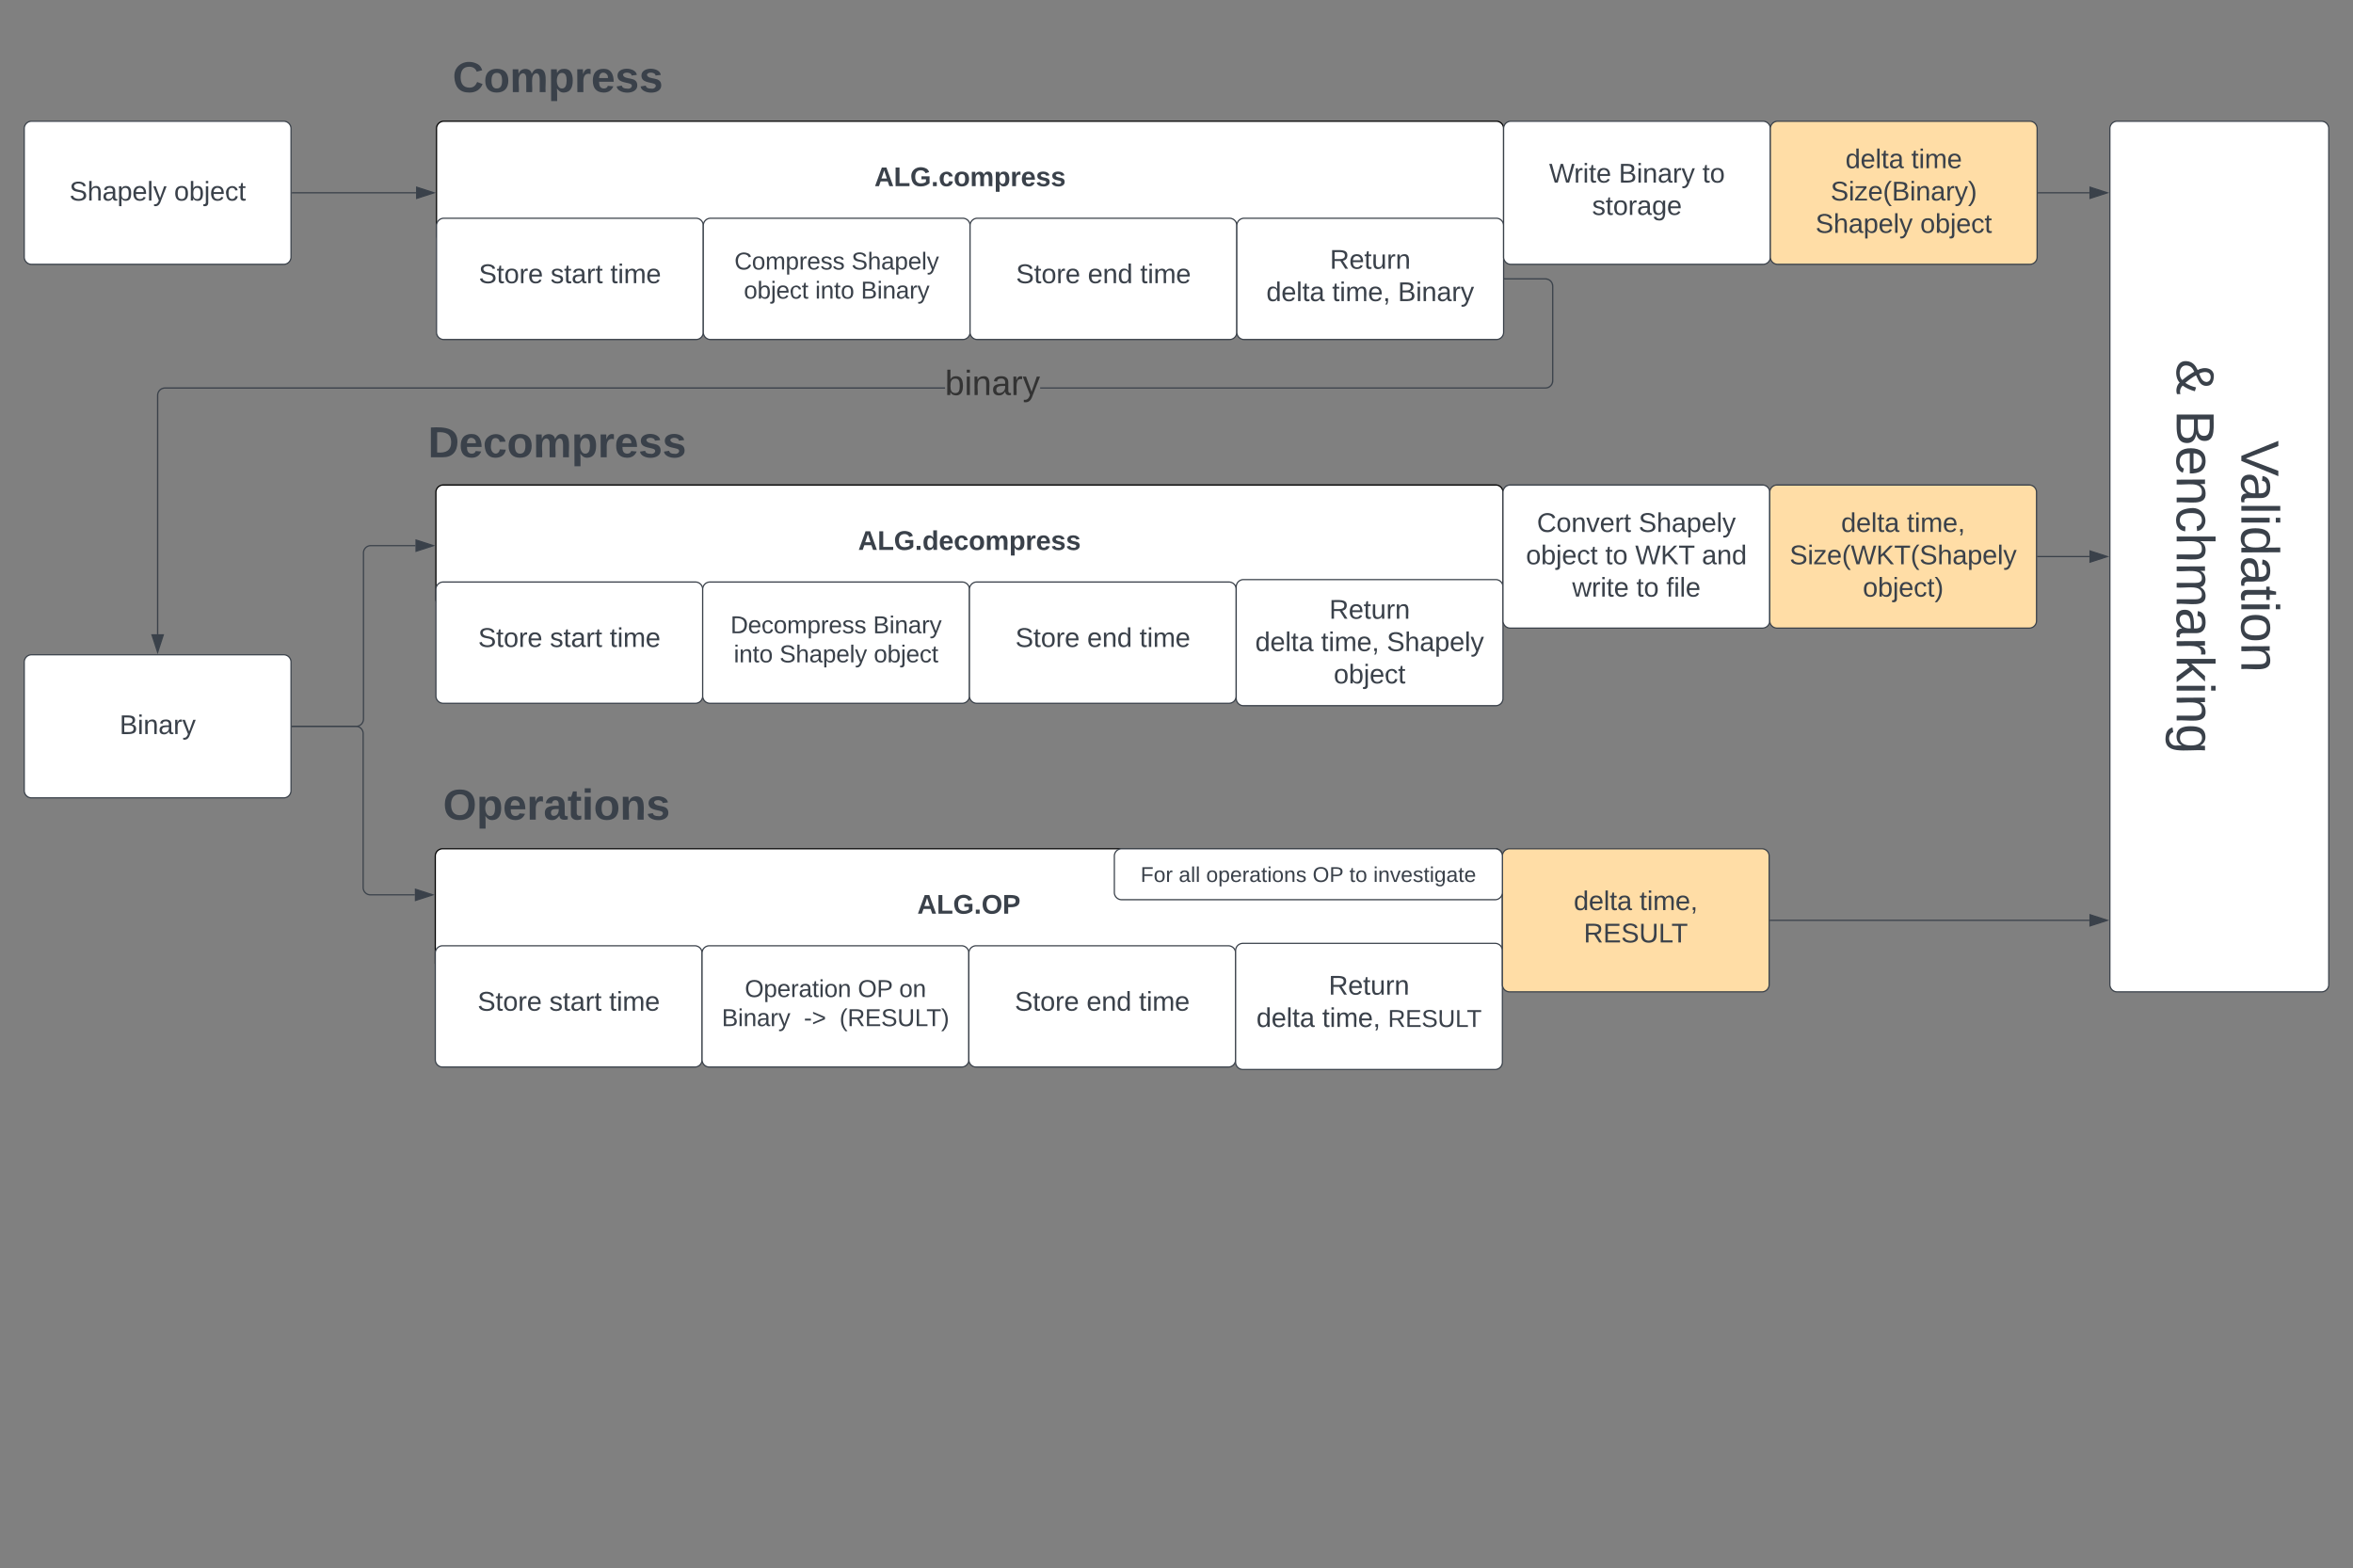 <svg xmlns="http://www.w3.org/2000/svg" xmlns:xlink="http://www.w3.org/1999/xlink" xmlns:lucid="lucid" width="1940.5" height="1293.32"><rect width="100%" height="100%" fill="#808080" stroke="none"/><g transform="translate(540 -120)" lucid:page-tab-id="0_0"><path d="M-180 146a6 6 0 0 1 6-6H14a6 6 0 0 1 6 6v88a6 6 0 0 1-6 6h-188a6 6 0 0 1-6-6z" stroke="#000" stroke-opacity="0" fill="#fff" fill-opacity="0"/><use xlink:href="#a" transform="matrix(1,0,0,1,-175,145) translate(8.235 50.944)"/><path d="M-180 226a6 6 0 0 1 6-6h868a6 6 0 0 1 6 6v88a6 6 0 0 1-6 6h-868a6 6 0 0 1-6-6z" stroke="#000" fill="#fff"/><use xlink:href="#b" transform="matrix(1,0,0,1,-168,232) translate(349.111 41.528)"/><path d="M-180 306a6 6 0 0 1 6-6H34a6 6 0 0 1 6 6v88a6 6 0 0 1-6 6h-208a6 6 0 0 1-6-6z" stroke="#3a414a" fill="#fff"/><use xlink:href="#c" transform="matrix(1,0,0,1,-168,312) translate(22.815 41.528)"/><use xlink:href="#d" transform="matrix(1,0,0,1,-168,312) translate(82.012 41.528)"/><use xlink:href="#e" transform="matrix(1,0,0,1,-168,312) translate(131.333 41.528)"/><path d="M40 306a6 6 0 0 1 6-6h208a6 6 0 0 1 6 6v88a6 6 0 0 1-6 6H46a6 6 0 0 1-6-6z" stroke="#3a414a" fill="#fff"/><use xlink:href="#f" transform="matrix(1,0,0,1,52,312) translate(13.667 30.25)"/><use xlink:href="#g" transform="matrix(1,0,0,1,52,312) translate(110.167 30.25)"/><use xlink:href="#h" transform="matrix(1,0,0,1,52,312) translate(21.444 54.25)"/><use xlink:href="#i" transform="matrix(1,0,0,1,52,312) translate(80.278 54.25)"/><use xlink:href="#j" transform="matrix(1,0,0,1,52,312) translate(118 54.25)"/><path d="M260 306a6 6 0 0 1 6-6h208a6 6 0 0 1 6 6v88a6 6 0 0 1-6 6H266a6 6 0 0 1-6-6z" stroke="#3a414a" fill="#fff"/><use xlink:href="#c" transform="matrix(1,0,0,1,272,312) translate(25.87 41.528)"/><use xlink:href="#k" transform="matrix(1,0,0,1,272,312) translate(85.068 41.528)"/><use xlink:href="#e" transform="matrix(1,0,0,1,272,312) translate(128.278 41.528)"/><path d="M480 306a6 6 0 0 1 6-6h208a6 6 0 0 1 6 6v88a6 6 0 0 1-6 6H486a6 6 0 0 1-6-6z" stroke="#3a414a" fill="#fff"/><use xlink:href="#l" transform="matrix(1,0,0,1,492,312) translate(64.728 29.653)"/><use xlink:href="#m" transform="matrix(1,0,0,1,492,312) translate(12.352 56.319)"/><use xlink:href="#n" transform="matrix(1,0,0,1,492,312) translate(66.611 56.319)"/><use xlink:href="#o" transform="matrix(1,0,0,1,492,312) translate(120.809 56.319)"/><path d="M-520 226a6 6 0 0 1 6-6h208a6 6 0 0 1 6 6v106a6 6 0 0 1-6 6h-208a6 6 0 0 1-6-6z" stroke="#3a414a" fill="#fff"/><use xlink:href="#p" transform="matrix(1,0,0,1,-508,232) translate(25.222 53.403)"/><use xlink:href="#q" transform="matrix(1,0,0,1,-508,232) translate(111.58 53.403)"/><path d="M700 226a6 6 0 0 1 6-6h208a6 6 0 0 1 6 6v106a6 6 0 0 1-6 6H706a6 6 0 0 1-6-6z" stroke="#3a414a" fill="#fff"/><use xlink:href="#r" transform="matrix(1,0,0,1,712,232) translate(25.531 38.559)"/><use xlink:href="#s" transform="matrix(1,0,0,1,712,232) translate(82.938 38.559)"/><use xlink:href="#t" transform="matrix(1,0,0,1,712,232) translate(151.951 38.559)"/><use xlink:href="#u" transform="matrix(1,0,0,1,712,232) translate(60.994 65.226)"/><path d="M920 226a6 6 0 0 1 6-6h208a6 6 0 0 1 6 6v106a6 6 0 0 1-6 6H926a6 6 0 0 1-6-6z" stroke="#3a414a" fill="#ffdda6"/><use xlink:href="#v" transform="matrix(1,0,0,1,932,232) translate(49.944 26.684)"/><use xlink:href="#w" transform="matrix(1,0,0,1,932,232) translate(104.204 26.684)"/><use xlink:href="#x" transform="matrix(1,0,0,1,932,232) translate(37.66 53.351)"/><use xlink:href="#y" transform="matrix(1,0,0,1,932,232) translate(25.222 80.017)"/><use xlink:href="#z" transform="matrix(1,0,0,1,932,232) translate(111.58 80.017)"/><path d="M-180.5 446a6 6 0 0 1 6-6h188a6 6 0 0 1 6 6v88a6 6 0 0 1-6 6h-188a6 6 0 0 1-6-6z" stroke="#000" stroke-opacity="0" fill="#fff" fill-opacity="0"/><use xlink:href="#A" transform="matrix(1,0,0,1,-175.5,445) translate(-11.519 52.111)"/><path d="M-180.5 526a6 6 0 0 1 6-6h868a6 6 0 0 1 6 6v88a6 6 0 0 1-6 6h-868a6 6 0 0 1-6-6z" stroke="#000" fill="#fff"/><use xlink:href="#B" transform="matrix(1,0,0,1,-168.5,532) translate(336.179 41.528)"/><path d="M-180.5 606a6 6 0 0 1 6-6h208a6 6 0 0 1 6 6v88a6 6 0 0 1-6 6h-208a6 6 0 0 1-6-6z" stroke="#3a414a" fill="#fff"/><use xlink:href="#c" transform="matrix(1,0,0,1,-168.5,612) translate(22.815 41.528)"/><use xlink:href="#d" transform="matrix(1,0,0,1,-168.5,612) translate(82.012 41.528)"/><use xlink:href="#C" transform="matrix(1,0,0,1,-168.5,612) translate(131.333 41.528)"/><path d="M39.5 606a6 6 0 0 1 6-6h208a6 6 0 0 1 6 6v88a6 6 0 0 1-6 6h-208a6 6 0 0 1-6-6z" stroke="#3a414a" fill="#fff"/><use xlink:href="#D" transform="matrix(1,0,0,1,51.5,612) translate(10.917 30.25)"/><use xlink:href="#E" transform="matrix(1,0,0,1,51.5,612) translate(128.528 30.25)"/><use xlink:href="#i" transform="matrix(1,0,0,1,51.5,612) translate(13.639 54.25)"/><use xlink:href="#F" transform="matrix(1,0,0,1,51.5,612) translate(51.361 54.25)"/><use xlink:href="#G" transform="matrix(1,0,0,1,51.5,612) translate(129.083 54.25)"/><path d="M259.5 606a6 6 0 0 1 6-6h208a6 6 0 0 1 6 6v88a6 6 0 0 1-6 6h-208a6 6 0 0 1-6-6z" stroke="#3a414a" fill="#fff"/><use xlink:href="#c" transform="matrix(1,0,0,1,271.5,612) translate(25.87 41.528)"/><use xlink:href="#k" transform="matrix(1,0,0,1,271.5,612) translate(85.068 41.528)"/><use xlink:href="#C" transform="matrix(1,0,0,1,271.5,612) translate(128.278 41.528)"/><path d="M479.5 604a6 6 0 0 1 6-6h208a6 6 0 0 1 6 6v92a6 6 0 0 1-6 6h-208a6 6 0 0 1-6-6z" stroke="#3a414a" fill="#fff"/><use xlink:href="#l" transform="matrix(1,0,0,1,491.5,610) translate(64.728 20.278)"/><use xlink:href="#m" transform="matrix(1,0,0,1,491.5,610) translate(3.679 46.944)"/><use xlink:href="#n" transform="matrix(1,0,0,1,491.5,610) translate(57.938 46.944)"/><use xlink:href="#H" transform="matrix(1,0,0,1,491.5,610) translate(112.136 46.944)"/><use xlink:href="#I" transform="matrix(1,0,0,1,491.5,610) translate(68.401 73.611)"/><path d="M-520 666a6 6 0 0 1 6-6h208a6 6 0 0 1 6 6v106a6 6 0 0 1-6 6h-208a6 6 0 0 1-6-6z" stroke="#3a414a" fill="#fff"/><use xlink:href="#J" transform="matrix(1,0,0,1,-508,672) translate(66.58 53.403)"/><path d="M699.5 526a6 6 0 0 1 6-6h208a6 6 0 0 1 6 6v106a6 6 0 0 1-6 6h-208a6 6 0 0 1-6-6z" stroke="#3a414a" fill="#fff"/><use xlink:href="#K" transform="matrix(1,0,0,1,711.5,532) translate(15.994 26.684)"/><use xlink:href="#H" transform="matrix(1,0,0,1,711.5,532) translate(99.821 26.684)"/><use xlink:href="#L" transform="matrix(1,0,0,1,711.5,532) translate(6.951 53.351)"/><use xlink:href="#M" transform="matrix(1,0,0,1,711.5,532) translate(72.321 53.351)"/><use xlink:href="#N" transform="matrix(1,0,0,1,711.5,532) translate(97.012 53.351)"/><use xlink:href="#O" transform="matrix(1,0,0,1,711.5,532) translate(152.012 53.351)"/><use xlink:href="#P" transform="matrix(1,0,0,1,711.5,532) translate(45.068 80.017)"/><use xlink:href="#M" transform="matrix(1,0,0,1,711.5,532) translate(97.969 80.017)"/><use xlink:href="#Q" transform="matrix(1,0,0,1,711.5,532) translate(122.66 80.017)"/><path d="M919.5 526a6 6 0 0 1 6-6h208a6 6 0 0 1 6 6v106a6 6 0 0 1-6 6h-208a6 6 0 0 1-6-6z" stroke="#3a414a" fill="#ffdda6"/><use xlink:href="#v" transform="matrix(1,0,0,1,931.5,532) translate(46.858 26.684)"/><use xlink:href="#R" transform="matrix(1,0,0,1,931.5,532) translate(101.117 26.684)"/><use xlink:href="#S" transform="matrix(1,0,0,1,931.5,532) translate(4.358 53.351)"/><use xlink:href="#T" transform="matrix(1,0,0,1,931.5,532) translate(64.728 80.017)"/><path d="M-181 746a6 6 0 0 1 6-6H13a6 6 0 0 1 6 6v88a6 6 0 0 1-6 6h-188a6 6 0 0 1-6-6z" stroke="#000" stroke-opacity="0" fill="#fff" fill-opacity="0"/><g><use xlink:href="#U" transform="matrix(1,0,0,1,-176,745) translate(1.37 50.944)"/></g><path d="M-181 826a6 6 0 0 1 6-6h868a6 6 0 0 1 6 6v88a6 6 0 0 1-6 6h-868a6 6 0 0 1-6-6z" stroke="#000" fill="#fff"/><g><use xlink:href="#V" transform="matrix(1,0,0,1,-169,832) translate(385.469 41.528)"/></g><path d="M-181 906a6 6 0 0 1 6-6H33a6 6 0 0 1 6 6v88a6 6 0 0 1-6 6h-208a6 6 0 0 1-6-6z" stroke="#3a414a" fill="#fff"/><g><use xlink:href="#c" transform="matrix(1,0,0,1,-169,912) translate(22.815 41.528)"/><use xlink:href="#d" transform="matrix(1,0,0,1,-169,912) translate(82.012 41.528)"/><use xlink:href="#C" transform="matrix(1,0,0,1,-169,912) translate(131.333 41.528)"/></g><path d="M39 906a6 6 0 0 1 6-6h208a6 6 0 0 1 6 6v88a6 6 0 0 1-6 6H45a6 6 0 0 1-6-6z" stroke="#3a414a" fill="#fff"/><g><use xlink:href="#W" transform="matrix(1,0,0,1,51,912) translate(23.25 30.25)"/><use xlink:href="#X" transform="matrix(1,0,0,1,51,912) translate(116.472 30.25)"/><use xlink:href="#Y" transform="matrix(1,0,0,1,51,912) translate(150.528 30.25)"/><use xlink:href="#Z" transform="matrix(1,0,0,1,51,912) translate(4.25 54.25)"/><use xlink:href="#aa" transform="matrix(1,0,0,1,51,912) translate(71.917 54.25)"/><use xlink:href="#ab" transform="matrix(1,0,0,1,51,912) translate(101.306 54.25)"/></g><path d="M259 906a6 6 0 0 1 6-6h208a6 6 0 0 1 6 6v88a6 6 0 0 1-6 6H265a6 6 0 0 1-6-6z" stroke="#3a414a" fill="#fff"/><g><use xlink:href="#c" transform="matrix(1,0,0,1,271,912) translate(25.87 41.528)"/><use xlink:href="#k" transform="matrix(1,0,0,1,271,912) translate(85.068 41.528)"/><use xlink:href="#C" transform="matrix(1,0,0,1,271,912) translate(128.278 41.528)"/></g><path d="M479 904a6 6 0 0 1 6-6h208a6 6 0 0 1 6 6v92a6 6 0 0 1-6 6H485a6 6 0 0 1-6-6z" stroke="#3a414a" fill="#fff"/><g><use xlink:href="#l" transform="matrix(1,0,0,1,491,910) translate(64.728 30.278)"/><use xlink:href="#m" transform="matrix(1,0,0,1,491,910) translate(5.16 56.944)"/><use xlink:href="#n" transform="matrix(1,0,0,1,491,910) translate(59.42 56.944)"/><use xlink:href="#ac" transform="matrix(1,0,0,1,491,910) translate(113.617 56.944)"/></g><path d="M699 826a6 6 0 0 1 6-6h208a6 6 0 0 1 6 6v106a6 6 0 0 1-6 6H705a6 6 0 0 1-6-6z" stroke="#3a414a" fill="#ffdda6"/><g><use xlink:href="#ad" transform="matrix(1,0,0,1,711,832) translate(46.858 38.559)"/><use xlink:href="#ae" transform="matrix(1,0,0,1,711,832) translate(101.117 38.559)"/><use xlink:href="#af" transform="matrix(1,0,0,1,711,832) translate(55.099 65.226)"/></g><path d="M379 826a6 6 0 0 1 6-6h308a6 6 0 0 1 6 6v30a6 6 0 0 1-6 6H385a6 6 0 0 1-6-6z" stroke="#3a414a" fill="#fff"/><g><use xlink:href="#ag" transform="matrix(1,0,0,1,391,832) translate(9.605 15.347)"/><use xlink:href="#ah" transform="matrix(1,0,0,1,391,832) translate(41.111 15.347)"/><use xlink:href="#ai" transform="matrix(1,0,0,1,391,832) translate(63.728 15.347)"/><use xlink:href="#aj" transform="matrix(1,0,0,1,391,832) translate(151.531 15.347)"/><use xlink:href="#ak" transform="matrix(1,0,0,1,391,832) translate(181.802 15.347)"/><use xlink:href="#al" transform="matrix(1,0,0,1,391,832) translate(201.556 15.347)"/></g><path d="M-299 719h52.75a6 6 0 0 0 6-6V576a6 6 0 0 1 6-6h36.87" stroke="#3a414a" fill="none"/><path d="M-299 719.5h-.5v-1h.5z" stroke="#3a414a" stroke-width=".05" fill="#3a414a"/><path d="M-182.62 570l-14.26 4.63v-9.26z" stroke="#3a414a" fill="#3a414a"/><path d="M-299 719h52.5a6 6 0 0 1 6 6v127a6 6 0 0 0 6 6h36.62" stroke="#3a414a" fill="none"/><path d="M-299 719.5h-.5v-1h.5z" stroke="#3a414a" stroke-width=".05" fill="#3a414a"/><path d="M-183.12 858l-14.26 4.63v-9.26z" stroke="#3a414a" fill="#3a414a"/><path d="M-299 279h102.12" stroke="#3a414a" fill="none"/><path d="M-299 279.5h-.5v-1h.5z" stroke="#3a414a" stroke-width=".05" fill="#3a414a"/><path d="M-182.12 279l-14.26 4.63v-9.26z" stroke="#3a414a" fill="#3a414a"/><g><path d="M1374.5 220a6 6 0 0 1 6 6v706a6 6 0 0 1-6 6H1206a6 6 0 0 1-6-6V226a6 6 0 0 1 6-6z" stroke="#3a414a" fill="#fff"/></g><g><use xlink:href="#am" transform="matrix(6.123233995736766e-17,1,-1,6.123233995736766e-17,1368.5,232) translate(251.321 60.087)"/><use xlink:href="#an" transform="matrix(6.123233995736766e-17,1,-1,6.123233995736766e-17,1368.5,232) translate(184.222 113.42)"/><use xlink:href="#ao" transform="matrix(6.123233995736766e-17,1,-1,6.123233995736766e-17,1368.5,232) translate(226.198 113.42)"/></g><path d="M1141 279h42.12" stroke="#3a414a" fill="none"/><path d="M1141 279.5h-.5v-1h.5z" stroke="#3a414a" stroke-width=".05" fill="#3a414a"/><path d="M1197.88 279l-14.27 4.63.02-9.26z" stroke="#3a414a" fill="#3a414a"/><path d="M1140.5 579h42.62" stroke="#3a414a" fill="none"/><path d="M1140.5 579.5h-.5v-1h.5z" stroke="#3a414a" stroke-width=".05" fill="#3a414a"/><path d="M1197.88 579l-14.27 4.63.02-9.26z" stroke="#3a414a" fill="#3a414a"/><path d="M920 879h263.12" stroke="#3a414a" fill="none"/><path d="M920 879.5h-.5v-1h.5z" stroke="#3a414a" stroke-width=".05" fill="#3a414a"/><path d="M1197.88 879l-14.27 4.63.02-9.26z" stroke="#3a414a" fill="#3a414a"/><path d="M239.33 440.5h-643.3l-.9.07-.83.2-.8.33-.73.45-.66.56-.55.67-.45.73-.33.8-.2.84-.07.88v197.1h-1V445.98l.08-1 .24-1 .4-.93.52-.87.66-.78.78-.66.87-.53.94-.38.98-.24 1-.08h643.35zm496.2-90.92l.98.24.95.4.87.52.78.66.66.78.53.87.38.94.24.98.08 1v78.04l-.08 1-.24 1-.4.93-.52.87-.66.78-.78.66-.87.53-.94.38-.98.24-1 .08h-416.7v-1h416.66l.88-.07.84-.2.8-.33.73-.45.66-.56.55-.67.45-.73.33-.8.2-.84.07-.88v-77.96l-.07-.88-.2-.84-.33-.8-.45-.73-.56-.66-.67-.55-.73-.45-.8-.33-.84-.2-.88-.07H701v-1h33.52z" stroke="#3a414a" stroke-width=".05" fill="#3a414a"/><path d="M701 350.5h-.5v-1h.5z" fill="#3a414a"/><path d="M701.04 350.52h-.56v-1.04h.56zm-.5-1v.96h.45v-.96z" stroke="#3a414a" stroke-width=".05" fill="#3a414a"/><path d="M-410 657.88l-4.63-14.26h9.26z" fill="#3a414a"/><path d="M-410 659.5l-5.32-16.38h10.64zm-3.95-15.38l3.95 12.14 3.95-12.14z" stroke="#3a414a" stroke-width=".05" fill="#3a414a"/><g><use xlink:href="#ap" transform="matrix(1,0,0,1,239.334,422.667) translate(0 23.111)"/></g><defs><path fill="#3a414a" d="M67-125c0 53 21 87 73 88 37 1 54-22 65-47l45 17C233-25 199 4 140 4 58 4 20-42 15-125 8-235 124-281 211-232c18 10 29 29 36 50l-46 12c-8-25-30-41-62-41-52 0-71 34-72 86" id="aq"/><path fill="#3a414a" d="M110-194c64 0 96 36 96 99 0 64-35 99-97 99-61 0-95-36-95-99 0-62 34-99 96-99zm-1 164c35 0 45-28 45-65 0-40-10-65-43-65-34 0-45 26-45 65 0 36 10 65 43 65" id="ar"/><path fill="#3a414a" d="M220-157c-53 9-28 100-34 157h-49v-107c1-27-5-49-29-50C55-147 81-57 75 0H25l-1-190h47c2 12-1 28 3 38 10-53 101-56 108 0 13-22 24-43 59-42 82 1 51 116 57 194h-49v-107c-1-25-5-48-29-50" id="as"/><path fill="#3a414a" d="M135-194c53 0 70 44 70 98 0 56-19 98-73 100-31 1-45-17-59-34 3 33 2 69 2 105H25l-1-265h48c2 10 0 23 3 31 11-24 29-35 60-35zM114-30c33 0 39-31 40-66 0-38-9-64-40-64-56 0-55 130 0 130" id="at"/><path fill="#3a414a" d="M135-150c-39-12-60 13-60 57V0H25l-1-190h47c2 13-1 29 3 40 6-28 27-53 61-41v41" id="au"/><path fill="#3a414a" d="M185-48c-13 30-37 53-82 52C43 2 14-33 14-96s30-98 90-98c62 0 83 45 84 108H66c0 31 8 55 39 56 18 0 30-7 34-22zm-45-69c5-46-57-63-70-21-2 6-4 13-4 21h74" id="av"/><path fill="#3a414a" d="M137-138c1-29-70-34-71-4 15 46 118 7 119 86 1 83-164 76-172 9l43-7c4 19 20 25 44 25 33 8 57-30 24-41C81-84 22-81 20-136c-2-80 154-74 161-7" id="aw"/><g id="a"><use transform="matrix(0.099,0,0,0.099,0,0)" xlink:href="#aq"/><use transform="matrix(0.099,0,0,0.099,25.58,0)" xlink:href="#ar"/><use transform="matrix(0.099,0,0,0.099,47.21,0)" xlink:href="#as"/><use transform="matrix(0.099,0,0,0.099,78.815,0)" xlink:href="#at"/><use transform="matrix(0.099,0,0,0.099,100.444,0)" xlink:href="#au"/><use transform="matrix(0.099,0,0,0.099,114.272,0)" xlink:href="#av"/><use transform="matrix(0.099,0,0,0.099,134.025,0)" xlink:href="#aw"/><use transform="matrix(0.099,0,0,0.099,153.778,0)" xlink:href="#aw"/></g><path fill="#3a414a" d="M199 0l-22-63H83L61 0H9l90-248h61L250 0h-51zm-33-102l-36-108c-10 38-24 72-36 108h72" id="ax"/><path fill="#3a414a" d="M24 0v-248h52v208h133V0H24" id="ay"/><path fill="#3a414a" d="M67-125c0 54 23 88 75 88 28 0 53-7 68-21v-34h-60v-39h108v91C232-14 192 4 140 4 58 4 20-42 15-125 8-236 126-280 215-234c19 10 29 26 37 47l-47 15c-11-23-29-39-63-39-53 1-75 33-75 86" id="az"/><path fill="#3a414a" d="M24 0v-54h51V0H24" id="aA"/><path fill="#3a414a" d="M190-63c-7 42-38 67-86 67-59 0-84-38-90-98-12-110 154-137 174-36l-49 2c-2-19-15-32-35-32-30 0-35 28-38 64-6 74 65 87 74 30" id="aB"/><g id="b"><use transform="matrix(0.062,0,0,0.062,0,0)" xlink:href="#ax"/><use transform="matrix(0.062,0,0,0.062,15.988,0)" xlink:href="#ay"/><use transform="matrix(0.062,0,0,0.062,29.506,0)" xlink:href="#az"/><use transform="matrix(0.062,0,0,0.062,46.79,0)" xlink:href="#aA"/><use transform="matrix(0.062,0,0,0.062,52.963,0)" xlink:href="#aB"/><use transform="matrix(0.062,0,0,0.062,65.309,0)" xlink:href="#ar"/><use transform="matrix(0.062,0,0,0.062,78.827,0)" xlink:href="#as"/><use transform="matrix(0.062,0,0,0.062,98.58,0)" xlink:href="#at"/><use transform="matrix(0.062,0,0,0.062,112.099,0)" xlink:href="#au"/><use transform="matrix(0.062,0,0,0.062,120.741,0)" xlink:href="#av"/><use transform="matrix(0.062,0,0,0.062,133.086,0)" xlink:href="#aw"/><use transform="matrix(0.062,0,0,0.062,145.432,0)" xlink:href="#aw"/></g><path fill="#3a414a" d="M185-189c-5-48-123-54-124 2 14 75 158 14 163 119 3 78-121 87-175 55-17-10-28-26-33-46l33-7c5 56 141 63 141-1 0-78-155-14-162-118-5-82 145-84 179-34 5 7 8 16 11 25" id="aC"/><path fill="#3a414a" d="M59-47c-2 24 18 29 38 22v24C64 9 27 4 27-40v-127H5v-23h24l9-43h21v43h35v23H59v120" id="aD"/><path fill="#3a414a" d="M100-194c62-1 85 37 85 99 1 63-27 99-86 99S16-35 15-95c0-66 28-99 85-99zM99-20c44 1 53-31 53-75 0-43-8-75-51-75s-53 32-53 75 10 74 51 75" id="aE"/><path fill="#3a414a" d="M114-163C36-179 61-72 57 0H25l-1-190h30c1 12-1 29 2 39 6-27 23-49 58-41v29" id="aF"/><path fill="#3a414a" d="M100-194c63 0 86 42 84 106H49c0 40 14 67 53 68 26 1 43-12 49-29l28 8c-11 28-37 45-77 45C44 4 14-33 15-96c1-61 26-98 85-98zm52 81c6-60-76-77-97-28-3 7-6 17-6 28h103" id="aG"/><g id="c"><use transform="matrix(0.062,0,0,0.062,0,0)" xlink:href="#aC"/><use transform="matrix(0.062,0,0,0.062,14.815,0)" xlink:href="#aD"/><use transform="matrix(0.062,0,0,0.062,20.988,0)" xlink:href="#aE"/><use transform="matrix(0.062,0,0,0.062,33.333,0)" xlink:href="#aF"/><use transform="matrix(0.062,0,0,0.062,40.679,0)" xlink:href="#aG"/></g><path fill="#3a414a" d="M135-143c-3-34-86-38-87 0 15 53 115 12 119 90S17 21 10-45l28-5c4 36 97 45 98 0-10-56-113-15-118-90-4-57 82-63 122-42 12 7 21 19 24 35" id="aH"/><path fill="#3a414a" d="M141-36C126-15 110 5 73 4 37 3 15-17 15-53c-1-64 63-63 125-63 3-35-9-54-41-54-24 1-41 7-42 31l-33-3c5-37 33-52 76-52 45 0 72 20 72 64v82c-1 20 7 32 28 27v20c-31 9-61-2-59-35zM48-53c0 20 12 33 32 33 41-3 63-29 60-74-43 2-92-5-92 41" id="aI"/><g id="d"><use transform="matrix(0.062,0,0,0.062,0,0)" xlink:href="#aH"/><use transform="matrix(0.062,0,0,0.062,11.111,0)" xlink:href="#aD"/><use transform="matrix(0.062,0,0,0.062,17.284,0)" xlink:href="#aI"/><use transform="matrix(0.062,0,0,0.062,29.63,0)" xlink:href="#aF"/><use transform="matrix(0.062,0,0,0.062,36.975,0)" xlink:href="#aD"/></g><path fill="#3a414a" d="M24-231v-30h32v30H24zM24 0v-190h32V0H24" id="aJ"/><path fill="#3a414a" d="M210-169c-67 3-38 105-44 169h-31v-121c0-29-5-50-35-48C34-165 62-65 56 0H25l-1-190h30c1 10-1 24 2 32 10-44 99-50 107 0 11-21 27-35 58-36 85-2 47 119 55 194h-31v-121c0-29-5-49-35-48" id="aK"/><g id="e"><use transform="matrix(0.062,0,0,0.062,0,0)" xlink:href="#aD"/><use transform="matrix(0.062,0,0,0.062,6.173,0)" xlink:href="#aJ"/><use transform="matrix(0.062,0,0,0.062,11.049,0)" xlink:href="#aK"/><use transform="matrix(0.062,0,0,0.062,29.506,0)" xlink:href="#aG"/></g><path fill="#3a414a" d="M212-179c-10-28-35-45-73-45-59 0-87 40-87 99 0 60 29 101 89 101 43 0 62-24 78-52l27 14C228-24 195 4 139 4 59 4 22-46 18-125c-6-104 99-153 187-111 19 9 31 26 39 46" id="aL"/><path fill="#3a414a" d="M115-194c55 1 70 41 70 98S169 2 115 4C84 4 66-9 55-30l1 105H24l-1-265h31l2 30c10-21 28-34 59-34zm-8 174c40 0 45-34 45-75s-6-73-45-74c-42 0-51 32-51 76 0 43 10 73 51 73" id="aM"/><g id="f"><use transform="matrix(0.056,0,0,0.056,0,0)" xlink:href="#aL"/><use transform="matrix(0.056,0,0,0.056,14.389,0)" xlink:href="#aE"/><use transform="matrix(0.056,0,0,0.056,25.5,0)" xlink:href="#aK"/><use transform="matrix(0.056,0,0,0.056,42.111,0)" xlink:href="#aM"/><use transform="matrix(0.056,0,0,0.056,53.222,0)" xlink:href="#aF"/><use transform="matrix(0.056,0,0,0.056,59.833,0)" xlink:href="#aG"/><use transform="matrix(0.056,0,0,0.056,70.944,0)" xlink:href="#aH"/><use transform="matrix(0.056,0,0,0.056,80.944,0)" xlink:href="#aH"/></g><path fill="#3a414a" d="M106-169C34-169 62-67 57 0H25v-261h32l-1 103c12-21 28-36 61-36 89 0 53 116 60 194h-32v-121c2-32-8-49-39-48" id="aN"/><path fill="#3a414a" d="M24 0v-261h32V0H24" id="aO"/><path fill="#3a414a" d="M179-190L93 31C79 59 56 82 12 73V49c39 6 53-20 64-50L1-190h34L92-34l54-156h33" id="aP"/><g id="g"><use transform="matrix(0.056,0,0,0.056,0,0)" xlink:href="#aC"/><use transform="matrix(0.056,0,0,0.056,13.333,0)" xlink:href="#aN"/><use transform="matrix(0.056,0,0,0.056,24.444,0)" xlink:href="#aI"/><use transform="matrix(0.056,0,0,0.056,35.556,0)" xlink:href="#aM"/><use transform="matrix(0.056,0,0,0.056,46.667,0)" xlink:href="#aG"/><use transform="matrix(0.056,0,0,0.056,57.778,0)" xlink:href="#aO"/><use transform="matrix(0.056,0,0,0.056,62.167,0)" xlink:href="#aP"/></g><path fill="#3a414a" d="M115-194c53 0 69 39 70 98 0 66-23 100-70 100C84 3 66-7 56-30L54 0H23l1-261h32v101c10-23 28-34 59-34zm-8 174c40 0 45-34 45-75 0-40-5-75-45-74-42 0-51 32-51 76 0 43 10 73 51 73" id="aQ"/><path fill="#3a414a" d="M24-231v-30h32v30H24zM-9 49c24 4 33-6 33-30v-209h32V24c2 40-23 58-65 49V49" id="aR"/><path fill="#3a414a" d="M96-169c-40 0-48 33-48 73s9 75 48 75c24 0 41-14 43-38l32 2c-6 37-31 61-74 61-59 0-76-41-82-99-10-93 101-131 147-64 4 7 5 14 7 22l-32 3c-4-21-16-35-41-35" id="aS"/><g id="h"><use transform="matrix(0.056,0,0,0.056,0,0)" xlink:href="#aE"/><use transform="matrix(0.056,0,0,0.056,11.111,0)" xlink:href="#aQ"/><use transform="matrix(0.056,0,0,0.056,22.222,0)" xlink:href="#aR"/><use transform="matrix(0.056,0,0,0.056,26.611,0)" xlink:href="#aG"/><use transform="matrix(0.056,0,0,0.056,37.722,0)" xlink:href="#aS"/><use transform="matrix(0.056,0,0,0.056,47.722,0)" xlink:href="#aD"/></g><path fill="#3a414a" d="M117-194c89-4 53 116 60 194h-32v-121c0-31-8-49-39-48C34-167 62-67 57 0H25l-1-190h30c1 10-1 24 2 32 11-22 29-35 61-36" id="aT"/><g id="i"><use transform="matrix(0.056,0,0,0.056,0,0)" xlink:href="#aJ"/><use transform="matrix(0.056,0,0,0.056,4.389,0)" xlink:href="#aT"/><use transform="matrix(0.056,0,0,0.056,15.5,0)" xlink:href="#aD"/><use transform="matrix(0.056,0,0,0.056,21.056,0)" xlink:href="#aE"/></g><path fill="#3a414a" d="M160-131c35 5 61 23 61 61C221 17 115-2 30 0v-248c76 3 177-17 177 60 0 33-19 50-47 57zm-97-11c50-1 110 9 110-42 0-47-63-36-110-37v79zm0 115c55-2 124 14 124-45 0-56-70-42-124-44v89" id="aU"/><g id="j"><use transform="matrix(0.056,0,0,0.056,0,0)" xlink:href="#aU"/><use transform="matrix(0.056,0,0,0.056,13.333,0)" xlink:href="#aJ"/><use transform="matrix(0.056,0,0,0.056,17.722,0)" xlink:href="#aT"/><use transform="matrix(0.056,0,0,0.056,28.833,0)" xlink:href="#aI"/><use transform="matrix(0.056,0,0,0.056,39.944,0)" xlink:href="#aF"/><use transform="matrix(0.056,0,0,0.056,46.556,0)" xlink:href="#aP"/></g><path fill="#3a414a" d="M85-194c31 0 48 13 60 33l-1-100h32l1 261h-30c-2-10 0-23-3-31C134-8 116 4 85 4 32 4 16-35 15-94c0-66 23-100 70-100zm9 24c-40 0-46 34-46 75 0 40 6 74 45 74 42 0 51-32 51-76 0-42-9-74-50-73" id="aV"/><g id="k"><use transform="matrix(0.062,0,0,0.062,0,0)" xlink:href="#aG"/><use transform="matrix(0.062,0,0,0.062,12.346,0)" xlink:href="#aT"/><use transform="matrix(0.062,0,0,0.062,24.691,0)" xlink:href="#aV"/></g><path fill="#3a414a" d="M233-177c-1 41-23 64-60 70L243 0h-38l-65-103H63V0H30v-248c88 3 205-21 203 71zM63-129c60-2 137 13 137-47 0-61-80-42-137-45v92" id="aW"/><path fill="#3a414a" d="M84 4C-5 8 30-112 23-190h32v120c0 31 7 50 39 49 72-2 45-101 50-169h31l1 190h-30c-1-10 1-25-2-33-11 22-28 36-60 37" id="aX"/><g id="l"><use transform="matrix(0.062,0,0,0.062,0,0)" xlink:href="#aW"/><use transform="matrix(0.062,0,0,0.062,15.988,0)" xlink:href="#aG"/><use transform="matrix(0.062,0,0,0.062,28.333,0)" xlink:href="#aD"/><use transform="matrix(0.062,0,0,0.062,34.506,0)" xlink:href="#aX"/><use transform="matrix(0.062,0,0,0.062,46.852,0)" xlink:href="#aF"/><use transform="matrix(0.062,0,0,0.062,54.198,0)" xlink:href="#aT"/></g><g id="m"><use transform="matrix(0.062,0,0,0.062,0,0)" xlink:href="#aV"/><use transform="matrix(0.062,0,0,0.062,12.346,0)" xlink:href="#aG"/><use transform="matrix(0.062,0,0,0.062,24.691,0)" xlink:href="#aO"/><use transform="matrix(0.062,0,0,0.062,29.568,0)" xlink:href="#aD"/><use transform="matrix(0.062,0,0,0.062,35.741,0)" xlink:href="#aI"/></g><path fill="#3a414a" d="M68-38c1 34 0 65-14 84H32c9-13 17-26 17-46H33v-38h35" id="aY"/><g id="n"><use transform="matrix(0.062,0,0,0.062,0,0)" xlink:href="#aD"/><use transform="matrix(0.062,0,0,0.062,6.173,0)" xlink:href="#aJ"/><use transform="matrix(0.062,0,0,0.062,11.049,0)" xlink:href="#aK"/><use transform="matrix(0.062,0,0,0.062,29.506,0)" xlink:href="#aG"/><use transform="matrix(0.062,0,0,0.062,41.852,0)" xlink:href="#aY"/></g><g id="o"><use transform="matrix(0.062,0,0,0.062,0,0)" xlink:href="#aU"/><use transform="matrix(0.062,0,0,0.062,14.815,0)" xlink:href="#aJ"/><use transform="matrix(0.062,0,0,0.062,19.691,0)" xlink:href="#aT"/><use transform="matrix(0.062,0,0,0.062,32.037,0)" xlink:href="#aI"/><use transform="matrix(0.062,0,0,0.062,44.383,0)" xlink:href="#aF"/><use transform="matrix(0.062,0,0,0.062,51.728,0)" xlink:href="#aP"/></g><g id="p"><use transform="matrix(0.062,0,0,0.062,0,0)" xlink:href="#aC"/><use transform="matrix(0.062,0,0,0.062,14.815,0)" xlink:href="#aN"/><use transform="matrix(0.062,0,0,0.062,27.16,0)" xlink:href="#aI"/><use transform="matrix(0.062,0,0,0.062,39.506,0)" xlink:href="#aM"/><use transform="matrix(0.062,0,0,0.062,51.852,0)" xlink:href="#aG"/><use transform="matrix(0.062,0,0,0.062,64.198,0)" xlink:href="#aO"/><use transform="matrix(0.062,0,0,0.062,69.074,0)" xlink:href="#aP"/></g><g id="q"><use transform="matrix(0.062,0,0,0.062,0,0)" xlink:href="#aE"/><use transform="matrix(0.062,0,0,0.062,12.346,0)" xlink:href="#aQ"/><use transform="matrix(0.062,0,0,0.062,24.691,0)" xlink:href="#aR"/><use transform="matrix(0.062,0,0,0.062,29.568,0)" xlink:href="#aG"/><use transform="matrix(0.062,0,0,0.062,41.914,0)" xlink:href="#aS"/><use transform="matrix(0.062,0,0,0.062,53.025,0)" xlink:href="#aD"/></g><path fill="#3a414a" d="M266 0h-40l-56-210L115 0H75L2-248h35L96-30l15-64 43-154h32l59 218 59-218h35" id="aZ"/><g id="r"><use transform="matrix(0.062,0,0,0.062,0,0)" xlink:href="#aZ"/><use transform="matrix(0.062,0,0,0.062,20.494,0)" xlink:href="#aF"/><use transform="matrix(0.062,0,0,0.062,27.84,0)" xlink:href="#aJ"/><use transform="matrix(0.062,0,0,0.062,32.716,0)" xlink:href="#aD"/><use transform="matrix(0.062,0,0,0.062,38.889,0)" xlink:href="#aG"/></g><g id="s"><use transform="matrix(0.062,0,0,0.062,0,0)" xlink:href="#aU"/><use transform="matrix(0.062,0,0,0.062,14.815,0)" xlink:href="#aJ"/><use transform="matrix(0.062,0,0,0.062,19.691,0)" xlink:href="#aT"/><use transform="matrix(0.062,0,0,0.062,32.037,0)" xlink:href="#aI"/><use transform="matrix(0.062,0,0,0.062,44.383,0)" xlink:href="#aF"/><use transform="matrix(0.062,0,0,0.062,51.728,0)" xlink:href="#aP"/></g><g id="t"><use transform="matrix(0.062,0,0,0.062,0,0)" xlink:href="#aD"/><use transform="matrix(0.062,0,0,0.062,6.173,0)" xlink:href="#aE"/></g><path fill="#3a414a" d="M177-190C167-65 218 103 67 71c-23-6-38-20-44-43l32-5c15 47 100 32 89-28v-30C133-14 115 1 83 1 29 1 15-40 15-95c0-56 16-97 71-98 29-1 48 16 59 35 1-10 0-23 2-32h30zM94-22c36 0 50-32 50-73 0-42-14-75-50-75-39 0-46 34-46 75s6 73 46 73" id="ba"/><g id="u"><use transform="matrix(0.062,0,0,0.062,0,0)" xlink:href="#aH"/><use transform="matrix(0.062,0,0,0.062,11.111,0)" xlink:href="#aD"/><use transform="matrix(0.062,0,0,0.062,17.284,0)" xlink:href="#aE"/><use transform="matrix(0.062,0,0,0.062,29.63,0)" xlink:href="#aF"/><use transform="matrix(0.062,0,0,0.062,36.975,0)" xlink:href="#aI"/><use transform="matrix(0.062,0,0,0.062,49.321,0)" xlink:href="#ba"/><use transform="matrix(0.062,0,0,0.062,61.667,0)" xlink:href="#aG"/></g><g id="v"><use transform="matrix(0.062,0,0,0.062,0,0)" xlink:href="#aV"/><use transform="matrix(0.062,0,0,0.062,12.346,0)" xlink:href="#aG"/><use transform="matrix(0.062,0,0,0.062,24.691,0)" xlink:href="#aO"/><use transform="matrix(0.062,0,0,0.062,29.568,0)" xlink:href="#aD"/><use transform="matrix(0.062,0,0,0.062,35.741,0)" xlink:href="#aI"/></g><g id="w"><use transform="matrix(0.062,0,0,0.062,0,0)" xlink:href="#aD"/><use transform="matrix(0.062,0,0,0.062,6.173,0)" xlink:href="#aJ"/><use transform="matrix(0.062,0,0,0.062,11.049,0)" xlink:href="#aK"/><use transform="matrix(0.062,0,0,0.062,29.506,0)" xlink:href="#aG"/></g><path fill="#3a414a" d="M9 0v-24l116-142H16v-24h144v24L44-24h123V0H9" id="bb"/><path fill="#3a414a" d="M87 75C49 33 22-17 22-94c0-76 28-126 65-167h31c-38 41-64 92-64 168S80 34 118 75H87" id="bc"/><path fill="#3a414a" d="M33-261c38 41 65 92 65 168S71 34 33 75H2C39 34 66-17 66-93S39-220 2-261h31" id="bd"/><g id="x"><use transform="matrix(0.062,0,0,0.062,0,0)" xlink:href="#aC"/><use transform="matrix(0.062,0,0,0.062,14.815,0)" xlink:href="#aJ"/><use transform="matrix(0.062,0,0,0.062,19.691,0)" xlink:href="#bb"/><use transform="matrix(0.062,0,0,0.062,30.802,0)" xlink:href="#aG"/><use transform="matrix(0.062,0,0,0.062,43.148,0)" xlink:href="#bc"/><use transform="matrix(0.062,0,0,0.062,50.494,0)" xlink:href="#aU"/><use transform="matrix(0.062,0,0,0.062,65.309,0)" xlink:href="#aJ"/><use transform="matrix(0.062,0,0,0.062,70.185,0)" xlink:href="#aT"/><use transform="matrix(0.062,0,0,0.062,82.531,0)" xlink:href="#aI"/><use transform="matrix(0.062,0,0,0.062,94.877,0)" xlink:href="#aF"/><use transform="matrix(0.062,0,0,0.062,102.222,0)" xlink:href="#aP"/><use transform="matrix(0.062,0,0,0.062,113.333,0)" xlink:href="#bd"/></g><g id="y"><use transform="matrix(0.062,0,0,0.062,0,0)" xlink:href="#aC"/><use transform="matrix(0.062,0,0,0.062,14.815,0)" xlink:href="#aN"/><use transform="matrix(0.062,0,0,0.062,27.16,0)" xlink:href="#aI"/><use transform="matrix(0.062,0,0,0.062,39.506,0)" xlink:href="#aM"/><use transform="matrix(0.062,0,0,0.062,51.852,0)" xlink:href="#aG"/><use transform="matrix(0.062,0,0,0.062,64.198,0)" xlink:href="#aO"/><use transform="matrix(0.062,0,0,0.062,69.074,0)" xlink:href="#aP"/></g><g id="z"><use transform="matrix(0.062,0,0,0.062,0,0)" xlink:href="#aE"/><use transform="matrix(0.062,0,0,0.062,12.346,0)" xlink:href="#aQ"/><use transform="matrix(0.062,0,0,0.062,24.691,0)" xlink:href="#aR"/><use transform="matrix(0.062,0,0,0.062,29.568,0)" xlink:href="#aG"/><use transform="matrix(0.062,0,0,0.062,41.914,0)" xlink:href="#aS"/><use transform="matrix(0.062,0,0,0.062,53.025,0)" xlink:href="#aD"/></g><path fill="#3a414a" d="M24-248c120-7 223 5 221 122C244-46 201 0 124 0H24v-248zM76-40c74 7 117-18 117-86 0-67-45-88-117-82v168" id="be"/><g id="A"><use transform="matrix(0.099,0,0,0.099,0,0)" xlink:href="#be"/><use transform="matrix(0.099,0,0,0.099,25.58,0)" xlink:href="#av"/><use transform="matrix(0.099,0,0,0.099,45.333,0)" xlink:href="#aB"/><use transform="matrix(0.099,0,0,0.099,65.086,0)" xlink:href="#ar"/><use transform="matrix(0.099,0,0,0.099,86.716,0)" xlink:href="#as"/><use transform="matrix(0.099,0,0,0.099,118.321,0)" xlink:href="#at"/><use transform="matrix(0.099,0,0,0.099,139.951,0)" xlink:href="#au"/><use transform="matrix(0.099,0,0,0.099,153.778,0)" xlink:href="#av"/><use transform="matrix(0.099,0,0,0.099,173.531,0)" xlink:href="#aw"/><use transform="matrix(0.099,0,0,0.099,193.284,0)" xlink:href="#aw"/></g><path fill="#3a414a" d="M88-194c31-1 46 15 58 34l-1-101h50l1 261h-48c-2-10 0-23-3-31C134-8 116 4 84 4 32 4 16-41 15-95c0-56 19-97 73-99zm17 164c33 0 40-30 41-66 1-37-9-64-41-64s-38 30-39 65c0 43 13 65 39 65" id="bf"/><g id="B"><use transform="matrix(0.062,0,0,0.062,0,0)" xlink:href="#ax"/><use transform="matrix(0.062,0,0,0.062,15.988,0)" xlink:href="#ay"/><use transform="matrix(0.062,0,0,0.062,29.506,0)" xlink:href="#az"/><use transform="matrix(0.062,0,0,0.062,46.79,0)" xlink:href="#aA"/><use transform="matrix(0.062,0,0,0.062,52.963,0)" xlink:href="#bf"/><use transform="matrix(0.062,0,0,0.062,66.481,0)" xlink:href="#av"/><use transform="matrix(0.062,0,0,0.062,78.827,0)" xlink:href="#aB"/><use transform="matrix(0.062,0,0,0.062,91.173,0)" xlink:href="#ar"/><use transform="matrix(0.062,0,0,0.062,104.691,0)" xlink:href="#as"/><use transform="matrix(0.062,0,0,0.062,124.444,0)" xlink:href="#at"/><use transform="matrix(0.062,0,0,0.062,137.963,0)" xlink:href="#au"/><use transform="matrix(0.062,0,0,0.062,146.605,0)" xlink:href="#av"/><use transform="matrix(0.062,0,0,0.062,158.951,0)" xlink:href="#aw"/><use transform="matrix(0.062,0,0,0.062,171.296,0)" xlink:href="#aw"/></g><g id="C"><use transform="matrix(0.062,0,0,0.062,0,0)" xlink:href="#aD"/><use transform="matrix(0.062,0,0,0.062,6.173,0)" xlink:href="#aJ"/><use transform="matrix(0.062,0,0,0.062,11.049,0)" xlink:href="#aK"/><use transform="matrix(0.062,0,0,0.062,29.506,0)" xlink:href="#aG"/></g><path fill="#3a414a" d="M30-248c118-7 216 8 213 122C240-48 200 0 122 0H30v-248zM63-27c89 8 146-16 146-99s-60-101-146-95v194" id="bg"/><g id="D"><use transform="matrix(0.056,0,0,0.056,0,0)" xlink:href="#bg"/><use transform="matrix(0.056,0,0,0.056,14.389,0)" xlink:href="#aG"/><use transform="matrix(0.056,0,0,0.056,25.5,0)" xlink:href="#aS"/><use transform="matrix(0.056,0,0,0.056,35.5,0)" xlink:href="#aE"/><use transform="matrix(0.056,0,0,0.056,46.611,0)" xlink:href="#aK"/><use transform="matrix(0.056,0,0,0.056,63.222,0)" xlink:href="#aM"/><use transform="matrix(0.056,0,0,0.056,74.333,0)" xlink:href="#aF"/><use transform="matrix(0.056,0,0,0.056,80.944,0)" xlink:href="#aG"/><use transform="matrix(0.056,0,0,0.056,92.056,0)" xlink:href="#aH"/><use transform="matrix(0.056,0,0,0.056,102.056,0)" xlink:href="#aH"/></g><g id="E"><use transform="matrix(0.056,0,0,0.056,0,0)" xlink:href="#aU"/><use transform="matrix(0.056,0,0,0.056,13.333,0)" xlink:href="#aJ"/><use transform="matrix(0.056,0,0,0.056,17.722,0)" xlink:href="#aT"/><use transform="matrix(0.056,0,0,0.056,28.833,0)" xlink:href="#aI"/><use transform="matrix(0.056,0,0,0.056,39.944,0)" xlink:href="#aF"/><use transform="matrix(0.056,0,0,0.056,46.556,0)" xlink:href="#aP"/></g><g id="F"><use transform="matrix(0.056,0,0,0.056,0,0)" xlink:href="#aC"/><use transform="matrix(0.056,0,0,0.056,13.333,0)" xlink:href="#aN"/><use transform="matrix(0.056,0,0,0.056,24.444,0)" xlink:href="#aI"/><use transform="matrix(0.056,0,0,0.056,35.556,0)" xlink:href="#aM"/><use transform="matrix(0.056,0,0,0.056,46.667,0)" xlink:href="#aG"/><use transform="matrix(0.056,0,0,0.056,57.778,0)" xlink:href="#aO"/><use transform="matrix(0.056,0,0,0.056,62.167,0)" xlink:href="#aP"/></g><g id="G"><use transform="matrix(0.056,0,0,0.056,0,0)" xlink:href="#aE"/><use transform="matrix(0.056,0,0,0.056,11.111,0)" xlink:href="#aQ"/><use transform="matrix(0.056,0,0,0.056,22.222,0)" xlink:href="#aR"/><use transform="matrix(0.056,0,0,0.056,26.611,0)" xlink:href="#aG"/><use transform="matrix(0.056,0,0,0.056,37.722,0)" xlink:href="#aS"/><use transform="matrix(0.056,0,0,0.056,47.722,0)" xlink:href="#aD"/></g><g id="H"><use transform="matrix(0.062,0,0,0.062,0,0)" xlink:href="#aC"/><use transform="matrix(0.062,0,0,0.062,14.815,0)" xlink:href="#aN"/><use transform="matrix(0.062,0,0,0.062,27.16,0)" xlink:href="#aI"/><use transform="matrix(0.062,0,0,0.062,39.506,0)" xlink:href="#aM"/><use transform="matrix(0.062,0,0,0.062,51.852,0)" xlink:href="#aG"/><use transform="matrix(0.062,0,0,0.062,64.198,0)" xlink:href="#aO"/><use transform="matrix(0.062,0,0,0.062,69.074,0)" xlink:href="#aP"/></g><g id="I"><use transform="matrix(0.062,0,0,0.062,0,0)" xlink:href="#aE"/><use transform="matrix(0.062,0,0,0.062,12.346,0)" xlink:href="#aQ"/><use transform="matrix(0.062,0,0,0.062,24.691,0)" xlink:href="#aR"/><use transform="matrix(0.062,0,0,0.062,29.568,0)" xlink:href="#aG"/><use transform="matrix(0.062,0,0,0.062,41.914,0)" xlink:href="#aS"/><use transform="matrix(0.062,0,0,0.062,53.025,0)" xlink:href="#aD"/></g><g id="J"><use transform="matrix(0.062,0,0,0.062,0,0)" xlink:href="#aU"/><use transform="matrix(0.062,0,0,0.062,14.815,0)" xlink:href="#aJ"/><use transform="matrix(0.062,0,0,0.062,19.691,0)" xlink:href="#aT"/><use transform="matrix(0.062,0,0,0.062,32.037,0)" xlink:href="#aI"/><use transform="matrix(0.062,0,0,0.062,44.383,0)" xlink:href="#aF"/><use transform="matrix(0.062,0,0,0.062,51.728,0)" xlink:href="#aP"/></g><path fill="#3a414a" d="M108 0H70L1-190h34L89-25l56-165h34" id="bh"/><g id="K"><use transform="matrix(0.062,0,0,0.062,0,0)" xlink:href="#aL"/><use transform="matrix(0.062,0,0,0.062,15.988,0)" xlink:href="#aE"/><use transform="matrix(0.062,0,0,0.062,28.333,0)" xlink:href="#aT"/><use transform="matrix(0.062,0,0,0.062,40.679,0)" xlink:href="#bh"/><use transform="matrix(0.062,0,0,0.062,51.79,0)" xlink:href="#aG"/><use transform="matrix(0.062,0,0,0.062,64.136,0)" xlink:href="#aF"/><use transform="matrix(0.062,0,0,0.062,71.481,0)" xlink:href="#aD"/></g><g id="L"><use transform="matrix(0.062,0,0,0.062,0,0)" xlink:href="#aE"/><use transform="matrix(0.062,0,0,0.062,12.346,0)" xlink:href="#aQ"/><use transform="matrix(0.062,0,0,0.062,24.691,0)" xlink:href="#aR"/><use transform="matrix(0.062,0,0,0.062,29.568,0)" xlink:href="#aG"/><use transform="matrix(0.062,0,0,0.062,41.914,0)" xlink:href="#aS"/><use transform="matrix(0.062,0,0,0.062,53.025,0)" xlink:href="#aD"/></g><g id="M"><use transform="matrix(0.062,0,0,0.062,0,0)" xlink:href="#aD"/><use transform="matrix(0.062,0,0,0.062,6.173,0)" xlink:href="#aE"/></g><path fill="#3a414a" d="M194 0L95-120 63-95V0H30v-248h33v124l119-124h40L117-140 236 0h-42" id="bi"/><path fill="#3a414a" d="M127-220V0H93v-220H8v-28h204v28h-85" id="bj"/><g id="N"><use transform="matrix(0.062,0,0,0.062,0,0)" xlink:href="#aZ"/><use transform="matrix(0.062,0,0,0.062,20.926,0)" xlink:href="#bi"/><use transform="matrix(0.062,0,0,0.062,35.741,0)" xlink:href="#bj"/></g><g id="O"><use transform="matrix(0.062,0,0,0.062,0,0)" xlink:href="#aI"/><use transform="matrix(0.062,0,0,0.062,12.346,0)" xlink:href="#aT"/><use transform="matrix(0.062,0,0,0.062,24.691,0)" xlink:href="#aV"/></g><path fill="#3a414a" d="M206 0h-36l-40-164L89 0H53L-1-190h32L70-26l43-164h34l41 164 42-164h31" id="bk"/><g id="P"><use transform="matrix(0.062,0,0,0.062,0,0)" xlink:href="#bk"/><use transform="matrix(0.062,0,0,0.062,15.988,0)" xlink:href="#aF"/><use transform="matrix(0.062,0,0,0.062,23.333,0)" xlink:href="#aJ"/><use transform="matrix(0.062,0,0,0.062,28.21,0)" xlink:href="#aD"/><use transform="matrix(0.062,0,0,0.062,34.383,0)" xlink:href="#aG"/></g><path fill="#3a414a" d="M101-234c-31-9-42 10-38 44h38v23H63V0H32v-167H5v-23h27c-7-52 17-82 69-68v24" id="bl"/><g id="Q"><use transform="matrix(0.062,0,0,0.062,0,0)" xlink:href="#bl"/><use transform="matrix(0.062,0,0,0.062,6.173,0)" xlink:href="#aJ"/><use transform="matrix(0.062,0,0,0.062,11.049,0)" xlink:href="#aO"/><use transform="matrix(0.062,0,0,0.062,15.926,0)" xlink:href="#aG"/></g><g id="R"><use transform="matrix(0.062,0,0,0.062,0,0)" xlink:href="#aD"/><use transform="matrix(0.062,0,0,0.062,6.173,0)" xlink:href="#aJ"/><use transform="matrix(0.062,0,0,0.062,11.049,0)" xlink:href="#aK"/><use transform="matrix(0.062,0,0,0.062,29.506,0)" xlink:href="#aG"/><use transform="matrix(0.062,0,0,0.062,41.852,0)" xlink:href="#aY"/></g><g id="S"><use transform="matrix(0.062,0,0,0.062,0,0)" xlink:href="#aC"/><use transform="matrix(0.062,0,0,0.062,14.815,0)" xlink:href="#aJ"/><use transform="matrix(0.062,0,0,0.062,19.691,0)" xlink:href="#bb"/><use transform="matrix(0.062,0,0,0.062,30.802,0)" xlink:href="#aG"/><use transform="matrix(0.062,0,0,0.062,43.148,0)" xlink:href="#bc"/><use transform="matrix(0.062,0,0,0.062,50.494,0)" xlink:href="#aZ"/><use transform="matrix(0.062,0,0,0.062,71.42,0)" xlink:href="#bi"/><use transform="matrix(0.062,0,0,0.062,86.235,0)" xlink:href="#bj"/><use transform="matrix(0.062,0,0,0.062,99.753,0)" xlink:href="#bc"/><use transform="matrix(0.062,0,0,0.062,107.099,0)" xlink:href="#aC"/><use transform="matrix(0.062,0,0,0.062,121.914,0)" xlink:href="#aN"/><use transform="matrix(0.062,0,0,0.062,134.259,0)" xlink:href="#aI"/><use transform="matrix(0.062,0,0,0.062,146.605,0)" xlink:href="#aM"/><use transform="matrix(0.062,0,0,0.062,158.951,0)" xlink:href="#aG"/><use transform="matrix(0.062,0,0,0.062,171.296,0)" xlink:href="#aO"/><use transform="matrix(0.062,0,0,0.062,176.173,0)" xlink:href="#aP"/></g><g id="T"><use transform="matrix(0.062,0,0,0.062,0,0)" xlink:href="#aE"/><use transform="matrix(0.062,0,0,0.062,12.346,0)" xlink:href="#aQ"/><use transform="matrix(0.062,0,0,0.062,24.691,0)" xlink:href="#aR"/><use transform="matrix(0.062,0,0,0.062,29.568,0)" xlink:href="#aG"/><use transform="matrix(0.062,0,0,0.062,41.914,0)" xlink:href="#aS"/><use transform="matrix(0.062,0,0,0.062,53.025,0)" xlink:href="#aD"/><use transform="matrix(0.062,0,0,0.062,59.198,0)" xlink:href="#bd"/></g><path fill="#3a414a" d="M140-251c80 0 125 45 125 126S219 4 139 4C58 4 15-44 15-125s44-126 125-126zm-1 214c52 0 73-35 73-88 0-50-21-86-72-86-52 0-73 35-73 86s22 88 72 88" id="bm"/><path fill="#3a414a" d="M133-34C117-15 103 5 69 4 32 3 11-16 11-54c-1-60 55-63 116-61 1-26-3-47-28-47-18 1-26 9-28 27l-52-2c7-38 36-58 82-57s74 22 75 68l1 82c-1 14 12 18 25 15v27c-30 8-71 5-69-32zm-48 3c29 0 43-24 42-57-32 0-66-3-65 30 0 17 8 27 23 27" id="bn"/><path fill="#3a414a" d="M115-3C79 11 28 4 28-45v-112H4v-33h27l15-45h31v45h36v33H77v99c-1 23 16 31 38 25v30" id="bo"/><path fill="#3a414a" d="M25-224v-37h50v37H25zM25 0v-190h50V0H25" id="bp"/><path fill="#3a414a" d="M135-194c87-1 58 113 63 194h-50c-7-57 23-157-34-157-59 0-34 97-39 157H25l-1-190h47c2 12-1 28 3 38 12-26 28-41 61-42" id="bq"/><g id="U"><use transform="matrix(0.099,0,0,0.099,0,0)" xlink:href="#bm"/><use transform="matrix(0.099,0,0,0.099,27.654,0)" xlink:href="#at"/><use transform="matrix(0.099,0,0,0.099,49.284,0)" xlink:href="#av"/><use transform="matrix(0.099,0,0,0.099,69.037,0)" xlink:href="#au"/><use transform="matrix(0.099,0,0,0.099,82.864,0)" xlink:href="#bn"/><use transform="matrix(0.099,0,0,0.099,102.617,0)" xlink:href="#bo"/><use transform="matrix(0.099,0,0,0.099,114.37,0)" xlink:href="#bp"/><use transform="matrix(0.099,0,0,0.099,124.247,0)" xlink:href="#ar"/><use transform="matrix(0.099,0,0,0.099,145.877,0)" xlink:href="#bq"/><use transform="matrix(0.099,0,0,0.099,167.506,0)" xlink:href="#aw"/></g><path fill="#3a414a" d="M24-248c93 1 206-16 204 79-1 75-69 88-152 82V0H24v-248zm52 121c47 0 100 7 100-41 0-47-54-39-100-39v80" id="br"/><g id="V"><use transform="matrix(0.062,0,0,0.062,0,0)" xlink:href="#ax"/><use transform="matrix(0.062,0,0,0.062,15.988,0)" xlink:href="#ay"/><use transform="matrix(0.062,0,0,0.062,29.506,0)" xlink:href="#az"/><use transform="matrix(0.062,0,0,0.062,46.79,0)" xlink:href="#aA"/><use transform="matrix(0.062,0,0,0.062,52.963,0)" xlink:href="#bm"/><use transform="matrix(0.062,0,0,0.062,70.247,0)" xlink:href="#br"/></g><path fill="#3a414a" d="M140-251c81 0 123 46 123 126C263-46 219 4 140 4 59 4 17-45 17-125s42-126 123-126zm0 227c63 0 89-41 89-101s-29-99-89-99c-61 0-89 39-89 99S79-25 140-24" id="bs"/><g id="W"><use transform="matrix(0.056,0,0,0.056,0,0)" xlink:href="#bs"/><use transform="matrix(0.056,0,0,0.056,15.556,0)" xlink:href="#aM"/><use transform="matrix(0.056,0,0,0.056,26.667,0)" xlink:href="#aG"/><use transform="matrix(0.056,0,0,0.056,37.778,0)" xlink:href="#aF"/><use transform="matrix(0.056,0,0,0.056,44.389,0)" xlink:href="#aI"/><use transform="matrix(0.056,0,0,0.056,55.5,0)" xlink:href="#aD"/><use transform="matrix(0.056,0,0,0.056,61.056,0)" xlink:href="#aJ"/><use transform="matrix(0.056,0,0,0.056,65.444,0)" xlink:href="#aE"/><use transform="matrix(0.056,0,0,0.056,76.556,0)" xlink:href="#aT"/></g><path fill="#3a414a" d="M30-248c87 1 191-15 191 75 0 78-77 80-158 76V0H30v-248zm33 125c57 0 124 11 124-50 0-59-68-47-124-48v98" id="bt"/><g id="X"><use transform="matrix(0.056,0,0,0.056,0,0)" xlink:href="#bs"/><use transform="matrix(0.056,0,0,0.056,15.556,0)" xlink:href="#bt"/></g><g id="Y"><use transform="matrix(0.056,0,0,0.056,0,0)" xlink:href="#aE"/><use transform="matrix(0.056,0,0,0.056,11.111,0)" xlink:href="#aT"/></g><g id="Z"><use transform="matrix(0.056,0,0,0.056,0,0)" xlink:href="#aU"/><use transform="matrix(0.056,0,0,0.056,13.333,0)" xlink:href="#aJ"/><use transform="matrix(0.056,0,0,0.056,17.722,0)" xlink:href="#aT"/><use transform="matrix(0.056,0,0,0.056,28.833,0)" xlink:href="#aI"/><use transform="matrix(0.056,0,0,0.056,39.944,0)" xlink:href="#aF"/><use transform="matrix(0.056,0,0,0.056,46.556,0)" xlink:href="#aP"/></g><path fill="#3a414a" d="M16-82v-28h88v28H16" id="bu"/><path fill="#3a414a" d="M18-27v-27l151-64-151-65v-27l175 74v36" id="bv"/><g id="aa"><use transform="matrix(0.056,0,0,0.056,0,0)" xlink:href="#bu"/><use transform="matrix(0.056,0,0,0.056,6.611,0)" xlink:href="#bv"/></g><path fill="#3a414a" d="M30 0v-248h187v28H63v79h144v27H63v87h162V0H30" id="bw"/><path fill="#3a414a" d="M232-93c-1 65-40 97-104 97C67 4 28-28 28-90v-158h33c8 89-33 224 67 224 102 0 64-133 71-224h33v155" id="bx"/><path fill="#3a414a" d="M30 0v-248h33v221h125V0H30" id="by"/><g id="ab"><use transform="matrix(0.056,0,0,0.056,0,0)" xlink:href="#bc"/><use transform="matrix(0.056,0,0,0.056,6.611,0)" xlink:href="#aW"/><use transform="matrix(0.056,0,0,0.056,21,0)" xlink:href="#bw"/><use transform="matrix(0.056,0,0,0.056,34.333,0)" xlink:href="#aC"/><use transform="matrix(0.056,0,0,0.056,47.667,0)" xlink:href="#bx"/><use transform="matrix(0.056,0,0,0.056,62.056,0)" xlink:href="#by"/><use transform="matrix(0.056,0,0,0.056,71.667,0)" xlink:href="#bj"/><use transform="matrix(0.056,0,0,0.056,83.833,0)" xlink:href="#bd"/></g><g id="ac"><use transform="matrix(0.056,0,0,0.056,0,0)" xlink:href="#aW"/><use transform="matrix(0.056,0,0,0.056,14.389,0)" xlink:href="#bw"/><use transform="matrix(0.056,0,0,0.056,27.722,0)" xlink:href="#aC"/><use transform="matrix(0.056,0,0,0.056,41.056,0)" xlink:href="#bx"/><use transform="matrix(0.056,0,0,0.056,55.444,0)" xlink:href="#by"/><use transform="matrix(0.056,0,0,0.056,65.056,0)" xlink:href="#bj"/></g><g id="ad"><use transform="matrix(0.062,0,0,0.062,0,0)" xlink:href="#aV"/><use transform="matrix(0.062,0,0,0.062,12.346,0)" xlink:href="#aG"/><use transform="matrix(0.062,0,0,0.062,24.691,0)" xlink:href="#aO"/><use transform="matrix(0.062,0,0,0.062,29.568,0)" xlink:href="#aD"/><use transform="matrix(0.062,0,0,0.062,35.741,0)" xlink:href="#aI"/></g><g id="ae"><use transform="matrix(0.062,0,0,0.062,0,0)" xlink:href="#aD"/><use transform="matrix(0.062,0,0,0.062,6.173,0)" xlink:href="#aJ"/><use transform="matrix(0.062,0,0,0.062,11.049,0)" xlink:href="#aK"/><use transform="matrix(0.062,0,0,0.062,29.506,0)" xlink:href="#aG"/><use transform="matrix(0.062,0,0,0.062,41.852,0)" xlink:href="#aY"/></g><g id="af"><use transform="matrix(0.062,0,0,0.062,0,0)" xlink:href="#aW"/><use transform="matrix(0.062,0,0,0.062,15.988,0)" xlink:href="#bw"/><use transform="matrix(0.062,0,0,0.062,30.802,0)" xlink:href="#aC"/><use transform="matrix(0.062,0,0,0.062,45.617,0)" xlink:href="#bx"/><use transform="matrix(0.062,0,0,0.062,61.605,0)" xlink:href="#by"/><use transform="matrix(0.062,0,0,0.062,72.284,0)" xlink:href="#bj"/></g><path fill="#3a414a" d="M63-220v92h138v28H63V0H30v-248h175v28H63" id="bz"/><g id="ag"><use transform="matrix(0.049,0,0,0.049,0,0)" xlink:href="#bz"/><use transform="matrix(0.049,0,0,0.049,10.815,0)" xlink:href="#aE"/><use transform="matrix(0.049,0,0,0.049,20.691,0)" xlink:href="#aF"/></g><g id="ah"><use transform="matrix(0.049,0,0,0.049,0,0)" xlink:href="#aI"/><use transform="matrix(0.049,0,0,0.049,9.877,0)" xlink:href="#aO"/><use transform="matrix(0.049,0,0,0.049,13.778,0)" xlink:href="#aO"/></g><g id="ai"><use transform="matrix(0.049,0,0,0.049,0,0)" xlink:href="#aE"/><use transform="matrix(0.049,0,0,0.049,9.877,0)" xlink:href="#aM"/><use transform="matrix(0.049,0,0,0.049,19.753,0)" xlink:href="#aG"/><use transform="matrix(0.049,0,0,0.049,29.63,0)" xlink:href="#aF"/><use transform="matrix(0.049,0,0,0.049,35.506,0)" xlink:href="#aI"/><use transform="matrix(0.049,0,0,0.049,45.383,0)" xlink:href="#aD"/><use transform="matrix(0.049,0,0,0.049,50.321,0)" xlink:href="#aJ"/><use transform="matrix(0.049,0,0,0.049,54.222,0)" xlink:href="#aE"/><use transform="matrix(0.049,0,0,0.049,64.099,0)" xlink:href="#aT"/><use transform="matrix(0.049,0,0,0.049,73.975,0)" xlink:href="#aH"/></g><g id="aj"><use transform="matrix(0.049,0,0,0.049,0,0)" xlink:href="#bs"/><use transform="matrix(0.049,0,0,0.049,13.827,0)" xlink:href="#bt"/></g><g id="ak"><use transform="matrix(0.049,0,0,0.049,0,0)" xlink:href="#aD"/><use transform="matrix(0.049,0,0,0.049,4.938,0)" xlink:href="#aE"/></g><g id="al"><use transform="matrix(0.049,0,0,0.049,0,0)" xlink:href="#aJ"/><use transform="matrix(0.049,0,0,0.049,3.901,0)" xlink:href="#aT"/><use transform="matrix(0.049,0,0,0.049,13.778,0)" xlink:href="#bh"/><use transform="matrix(0.049,0,0,0.049,22.667,0)" xlink:href="#aG"/><use transform="matrix(0.049,0,0,0.049,32.543,0)" xlink:href="#aH"/><use transform="matrix(0.049,0,0,0.049,41.432,0)" xlink:href="#aD"/><use transform="matrix(0.049,0,0,0.049,46.37,0)" xlink:href="#aJ"/><use transform="matrix(0.049,0,0,0.049,50.272,0)" xlink:href="#ba"/><use transform="matrix(0.049,0,0,0.049,60.148,0)" xlink:href="#aI"/><use transform="matrix(0.049,0,0,0.049,70.025,0)" xlink:href="#aD"/><use transform="matrix(0.049,0,0,0.049,74.963,0)" xlink:href="#aG"/></g><path fill="#3a414a" d="M137 0h-34L2-248h35l83 218 83-218h36" id="bA"/><g id="am"><use transform="matrix(0.123,0,0,0.123,0,0)" xlink:href="#bA"/><use transform="matrix(0.123,0,0,0.123,26.296,0)" xlink:href="#aI"/><use transform="matrix(0.123,0,0,0.123,50.988,0)" xlink:href="#aO"/><use transform="matrix(0.123,0,0,0.123,60.741,0)" xlink:href="#aJ"/><use transform="matrix(0.123,0,0,0.123,70.494,0)" xlink:href="#aV"/><use transform="matrix(0.123,0,0,0.123,95.185,0)" xlink:href="#aI"/><use transform="matrix(0.123,0,0,0.123,119.877,0)" xlink:href="#aD"/><use transform="matrix(0.123,0,0,0.123,132.222,0)" xlink:href="#aJ"/><use transform="matrix(0.123,0,0,0.123,141.975,0)" xlink:href="#aE"/><use transform="matrix(0.123,0,0,0.123,166.667,0)" xlink:href="#aT"/></g><path fill="#3a414a" d="M234-2c-28 10-62 0-77-18C117 19 8 12 13-65c3-43 29-61 60-76-25-40-17-114 47-108 35 3 59 15 59 50 0 44-40 53-71 69 14 26 32 50 51 72 14-21 24-43 30-72l26 8c-9 33-21 57-38 82 13 13 33 22 57 15v23zM97-151c25-10 52-18 56-48-1-18-13-29-33-29-42 0-39 50-23 77zM42-66c-3 51 71 58 98 28-20-24-41-51-56-80-23 10-40 24-42 52" id="bB"/><use transform="matrix(0.123,0,0,0.123,0,0)" xlink:href="#bB" id="an"/><path fill="#3a414a" d="M143 0L79-87 56-68V0H24v-261h32v163l83-92h37l-77 82L181 0h-38" id="bC"/><g id="ao"><use transform="matrix(0.123,0,0,0.123,0,0)" xlink:href="#aU"/><use transform="matrix(0.123,0,0,0.123,29.63,0)" xlink:href="#aG"/><use transform="matrix(0.123,0,0,0.123,54.321,0)" xlink:href="#aT"/><use transform="matrix(0.123,0,0,0.123,79.012,0)" xlink:href="#aS"/><use transform="matrix(0.123,0,0,0.123,101.235,0)" xlink:href="#aN"/><use transform="matrix(0.123,0,0,0.123,125.926,0)" xlink:href="#aK"/><use transform="matrix(0.123,0,0,0.123,162.84,0)" xlink:href="#aI"/><use transform="matrix(0.123,0,0,0.123,187.531,0)" xlink:href="#aF"/><use transform="matrix(0.123,0,0,0.123,202.222,0)" xlink:href="#bC"/><use transform="matrix(0.123,0,0,0.123,224.444,0)" xlink:href="#aJ"/><use transform="matrix(0.123,0,0,0.123,234.198,0)" xlink:href="#aT"/><use transform="matrix(0.123,0,0,0.123,258.889,0)" xlink:href="#ba"/></g><path fill="#333" d="M115-194c53 0 69 39 70 98 0 66-23 100-70 100C84 3 66-7 56-30L54 0H23l1-261h32v101c10-23 28-34 59-34zm-8 174c40 0 45-34 45-75 0-40-5-75-45-74-42 0-51 32-51 76 0 43 10 73 51 73" id="bD"/><path fill="#333" d="M24-231v-30h32v30H24zM24 0v-190h32V0H24" id="bE"/><path fill="#333" d="M117-194c89-4 53 116 60 194h-32v-121c0-31-8-49-39-48C34-167 62-67 57 0H25l-1-190h30c1 10-1 24 2 32 11-22 29-35 61-36" id="bF"/><path fill="#333" d="M141-36C126-15 110 5 73 4 37 3 15-17 15-53c-1-64 63-63 125-63 3-35-9-54-41-54-24 1-41 7-42 31l-33-3c5-37 33-52 76-52 45 0 72 20 72 64v82c-1 20 7 32 28 27v20c-31 9-61-2-59-35zM48-53c0 20 12 33 32 33 41-3 63-29 60-74-43 2-92-5-92 41" id="bG"/><path fill="#333" d="M114-163C36-179 61-72 57 0H25l-1-190h30c1 12-1 29 2 39 6-27 23-49 58-41v29" id="bH"/><path fill="#333" d="M179-190L93 31C79 59 56 82 12 73V49c39 6 53-20 64-50L1-190h34L92-34l54-156h33" id="bI"/><g id="ap"><use transform="matrix(0.08,0,0,0.08,0,0)" xlink:href="#bD"/><use transform="matrix(0.08,0,0,0.08,16.049,0)" xlink:href="#bE"/><use transform="matrix(0.08,0,0,0.08,22.389,0)" xlink:href="#bF"/><use transform="matrix(0.08,0,0,0.08,38.438,0)" xlink:href="#bG"/><use transform="matrix(0.08,0,0,0.08,54.488,0)" xlink:href="#bH"/><use transform="matrix(0.08,0,0,0.08,64.037,0)" xlink:href="#bI"/></g></defs></g></svg>